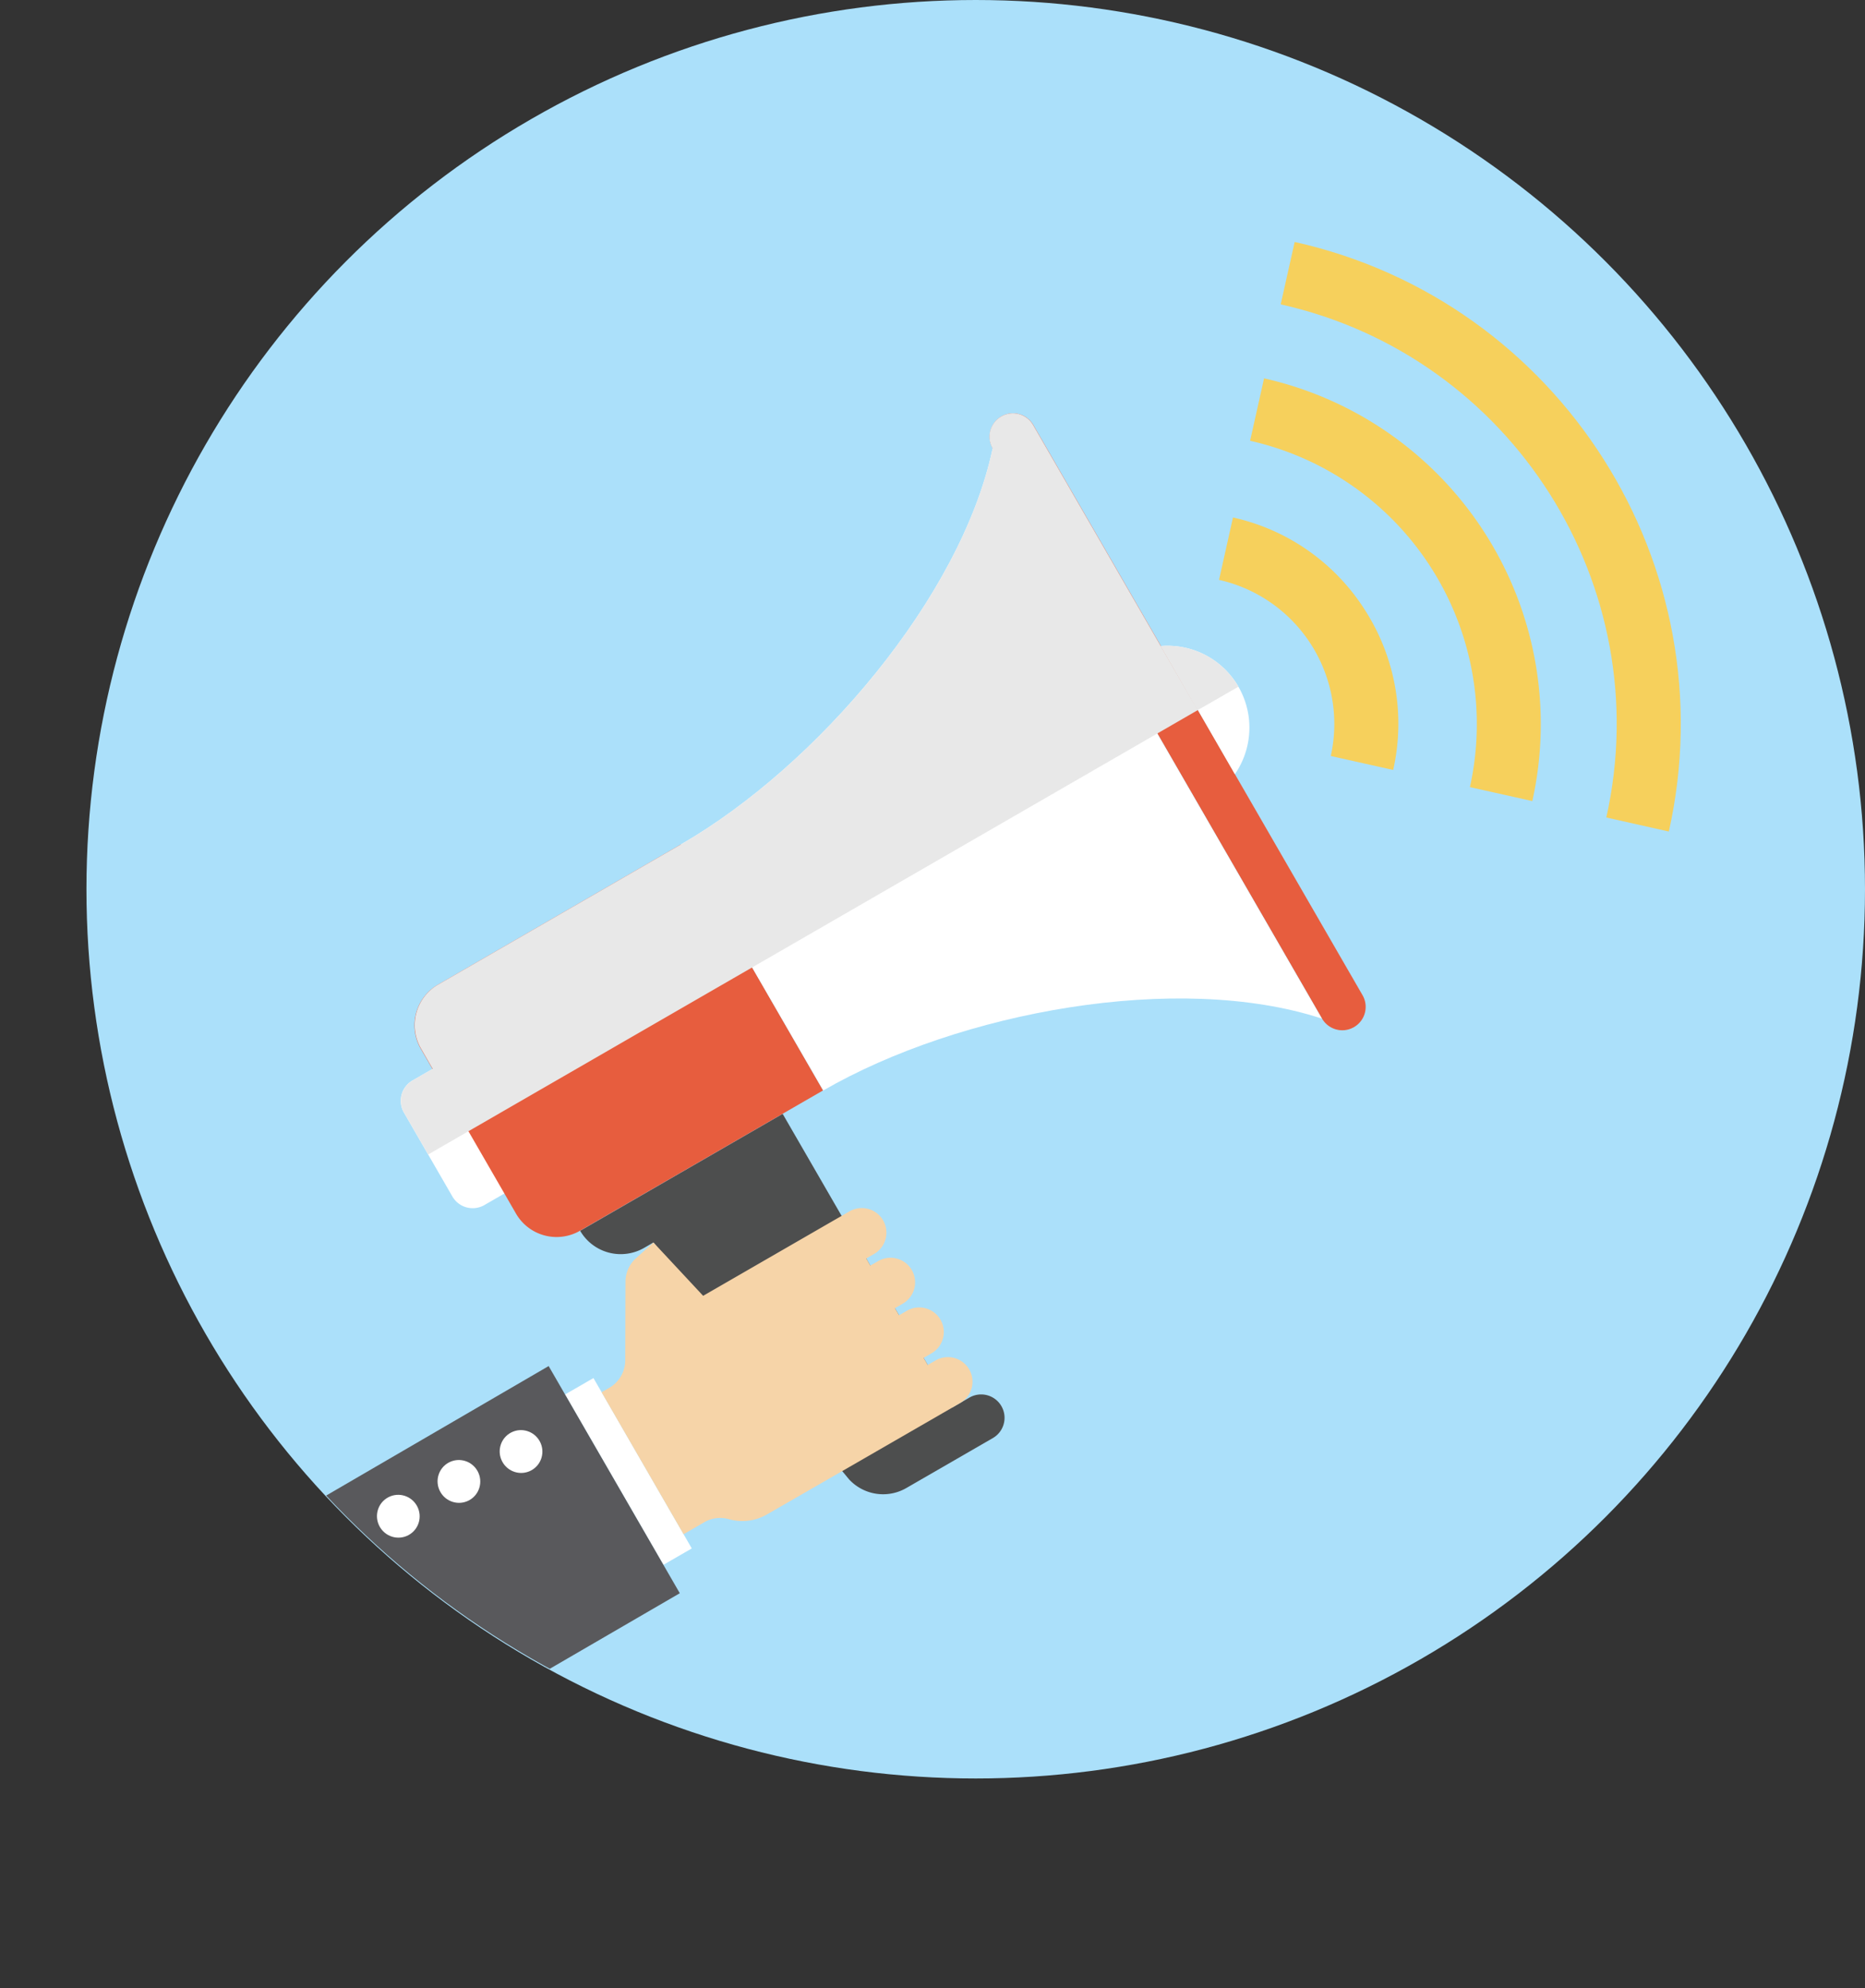 <svg xmlns="http://www.w3.org/2000/svg" xmlns:xlink="http://www.w3.org/1999/xlink" viewBox="0 0 617.44 658.28"><rect x="0" y="0" width="617.44" height="658.28" fill="#333333" stroke="none"/><defs><style>.cls-1{fill:none;}.cls-2{isolation:isolate;}.cls-3{fill:#abe0fa;}.cls-4{clip-path:url(#clip-path);}.cls-5{fill:#e75d3e;}.cls-5,.cls-6,.cls-7,.cls-8,.cls-9{fill-rule:evenodd;}.cls-12,.cls-6{fill:#fff;}.cls-7{fill:#4d4e4e;}.cls-8{fill:#f6d4a8;}.cls-9{fill:#e8e8e8;mix-blend-mode:multiply;}.cls-10{fill:#f6d05c;}.cls-11{fill:#59595c;}</style><clipPath id="clip-path" transform="translate(0 -0.34)"><circle class="cls-1" cx="323.03" cy="294.41" r="294.41"/></clipPath></defs><title>Asset 4</title><g class="cls-2"><g id="Layer_2" data-name="Layer 2"><g id="Layer_1-2" data-name="Layer 1"><circle class="cls-3" cx="323.03" cy="294.41" r="294.41"/><g class="cls-4"><path class="cls-5" d="M331.51,138.22a7.77,7.77,0,0,1,10.58,2.83l109,188.78a7.74,7.74,0,0,1-13.41,7.74l-109-188.78A7.77,7.77,0,0,1,331.51,138.22Z" transform="translate(0 -0.34)"/><path class="cls-6" d="M408.83,256.66a27.11,27.11,0,0,0-24.49-42.43Z" transform="translate(0 -0.34)"/><path class="cls-7" d="M315.28,466.33l5.68-3.28a7.74,7.74,0,1,1,7.74,13.41L323,479.75l-22.86,13.2a15.35,15.35,0,0,1-19.07-2.85l-64.75-78.39-3.09,1.79a15.52,15.52,0,0,1-21.16-5.67h0l13.41-7.74L225,388.81l34.11-19.7Z" transform="translate(0 -0.34)"/><path class="cls-6" d="M136.54,358.08,150,350.34a7.77,7.77,0,0,1,10.58,2.83L176.6,381a7.77,7.77,0,0,1-2.83,10.58l-13.41,7.74a7.76,7.76,0,0,1-10.58-2.83l-16.07-27.83A7.77,7.77,0,0,1,136.54,358.08Z" transform="translate(0 -0.34)"/><path class="cls-5" d="M145,326.35l73.77-42.59,6.71-3.87,47,81.48h0l-6.71,3.87-73.77,42.59a15.52,15.52,0,0,1-21.16-5.67l-31.56-54.66A15.52,15.52,0,0,1,145,326.35Z" transform="translate(0 -0.34)"/><polygon class="cls-6" points="196.47 456.25 191.77 458.97 187.07 461.68 203.35 489.88 219.63 518.09 224.33 515.37 229.03 512.66 212.75 484.45 196.47 456.25"/><path class="cls-8" d="M275.26,404.84l-42.47,24.52-16.45-17.65-5.67,5.1a10.51,10.51,0,0,0-3.59,8L207,450.53a10.6,10.6,0,0,1-5.42,9.37l-2.41,1.39,27.14,47,6.74-3.9a10.49,10.49,0,0,1,8.33-1.06,16.23,16.23,0,0,0,12.5-1.57L281.25,486l30.65-17.69,4.65-2.69,1.34-.77a8.14,8.14,0,1,0-8.14-14.1l-2.6,1.5-1.36-2.35,2.6-1.5a8.14,8.14,0,1,0-8.14-14.1l-2.6,1.5-1.36-2.35,2.6-1.5a8.14,8.14,0,1,0-8.14-14.1l-2.6,1.5L286.79,417l2.6-1.5a8.14,8.14,0,1,0-8.14-14.1Z" transform="translate(0 -0.34)"/><path class="cls-6" d="M249,320.63l-23.52-40.74c45.16-26.07,92.8-82.06,103.15-131.09l54.5,94.39,54.5,94.39C390,322,317.72,335.29,272.56,361.37Z" transform="translate(0 -0.34)"/><path class="cls-9" d="M136.54,358.08l6.71-3.87-3.87-6.71A15.52,15.52,0,0,1,145,326.35l73.77-42.59,6.71-3.87c45.16-26.07,92.8-82.06,103.15-131.09h0a7.74,7.74,0,1,1,13.41-7.74l54.5,94.39L141.74,382.58l-8-13.91a7.77,7.77,0,0,1,2.83-10.58Zm260-122.64L410,227.7a27.1,27.1,0,0,0-25.66-13.47Z" transform="translate(0 -0.34)"/><path class="cls-10" d="M413.87,146.27l4.62-20.66A117.32,117.32,0,0,1,507.3,265.56l-20.66-4.62a96.15,96.15,0,0,0-72.77-114.66Z" transform="translate(0 -0.34)"/><path class="cls-10" d="M440.58,250.64a48.9,48.9,0,0,0-37-58.31l4.62-20.66A69.53,69.53,0,0,1,452,202.49h0a69.54,69.54,0,0,1,9.24,52.77Z" transform="translate(0 -0.34)"/><path class="cls-10" d="M531.8,271C548.91,194.45,500.54,118.23,424,101.11l4.62-20.66c88,19.66,143.54,107.23,123.88,195.2Z" transform="translate(0 -0.34)"/><polygon class="cls-11" points="0 558.01 181.64 452.28 225.06 527.49 0 658.28 0 558.01"/><ellipse class="cls-12" cx="172.49" cy="480.93" rx="7.06" ry="7.1" transform="translate(-204.38 135.6) rotate(-27.8)"/><ellipse class="cls-12" cx="151.92" cy="490.83" rx="7.06" ry="7.1" transform="translate(-211.37 127.15) rotate(-27.8)"/><ellipse class="cls-12" cx="131.84" cy="502.36" rx="7.06" ry="7.1" transform="translate(-219.05 119.11) rotate(-27.8)"/></g></g></g></g></svg>